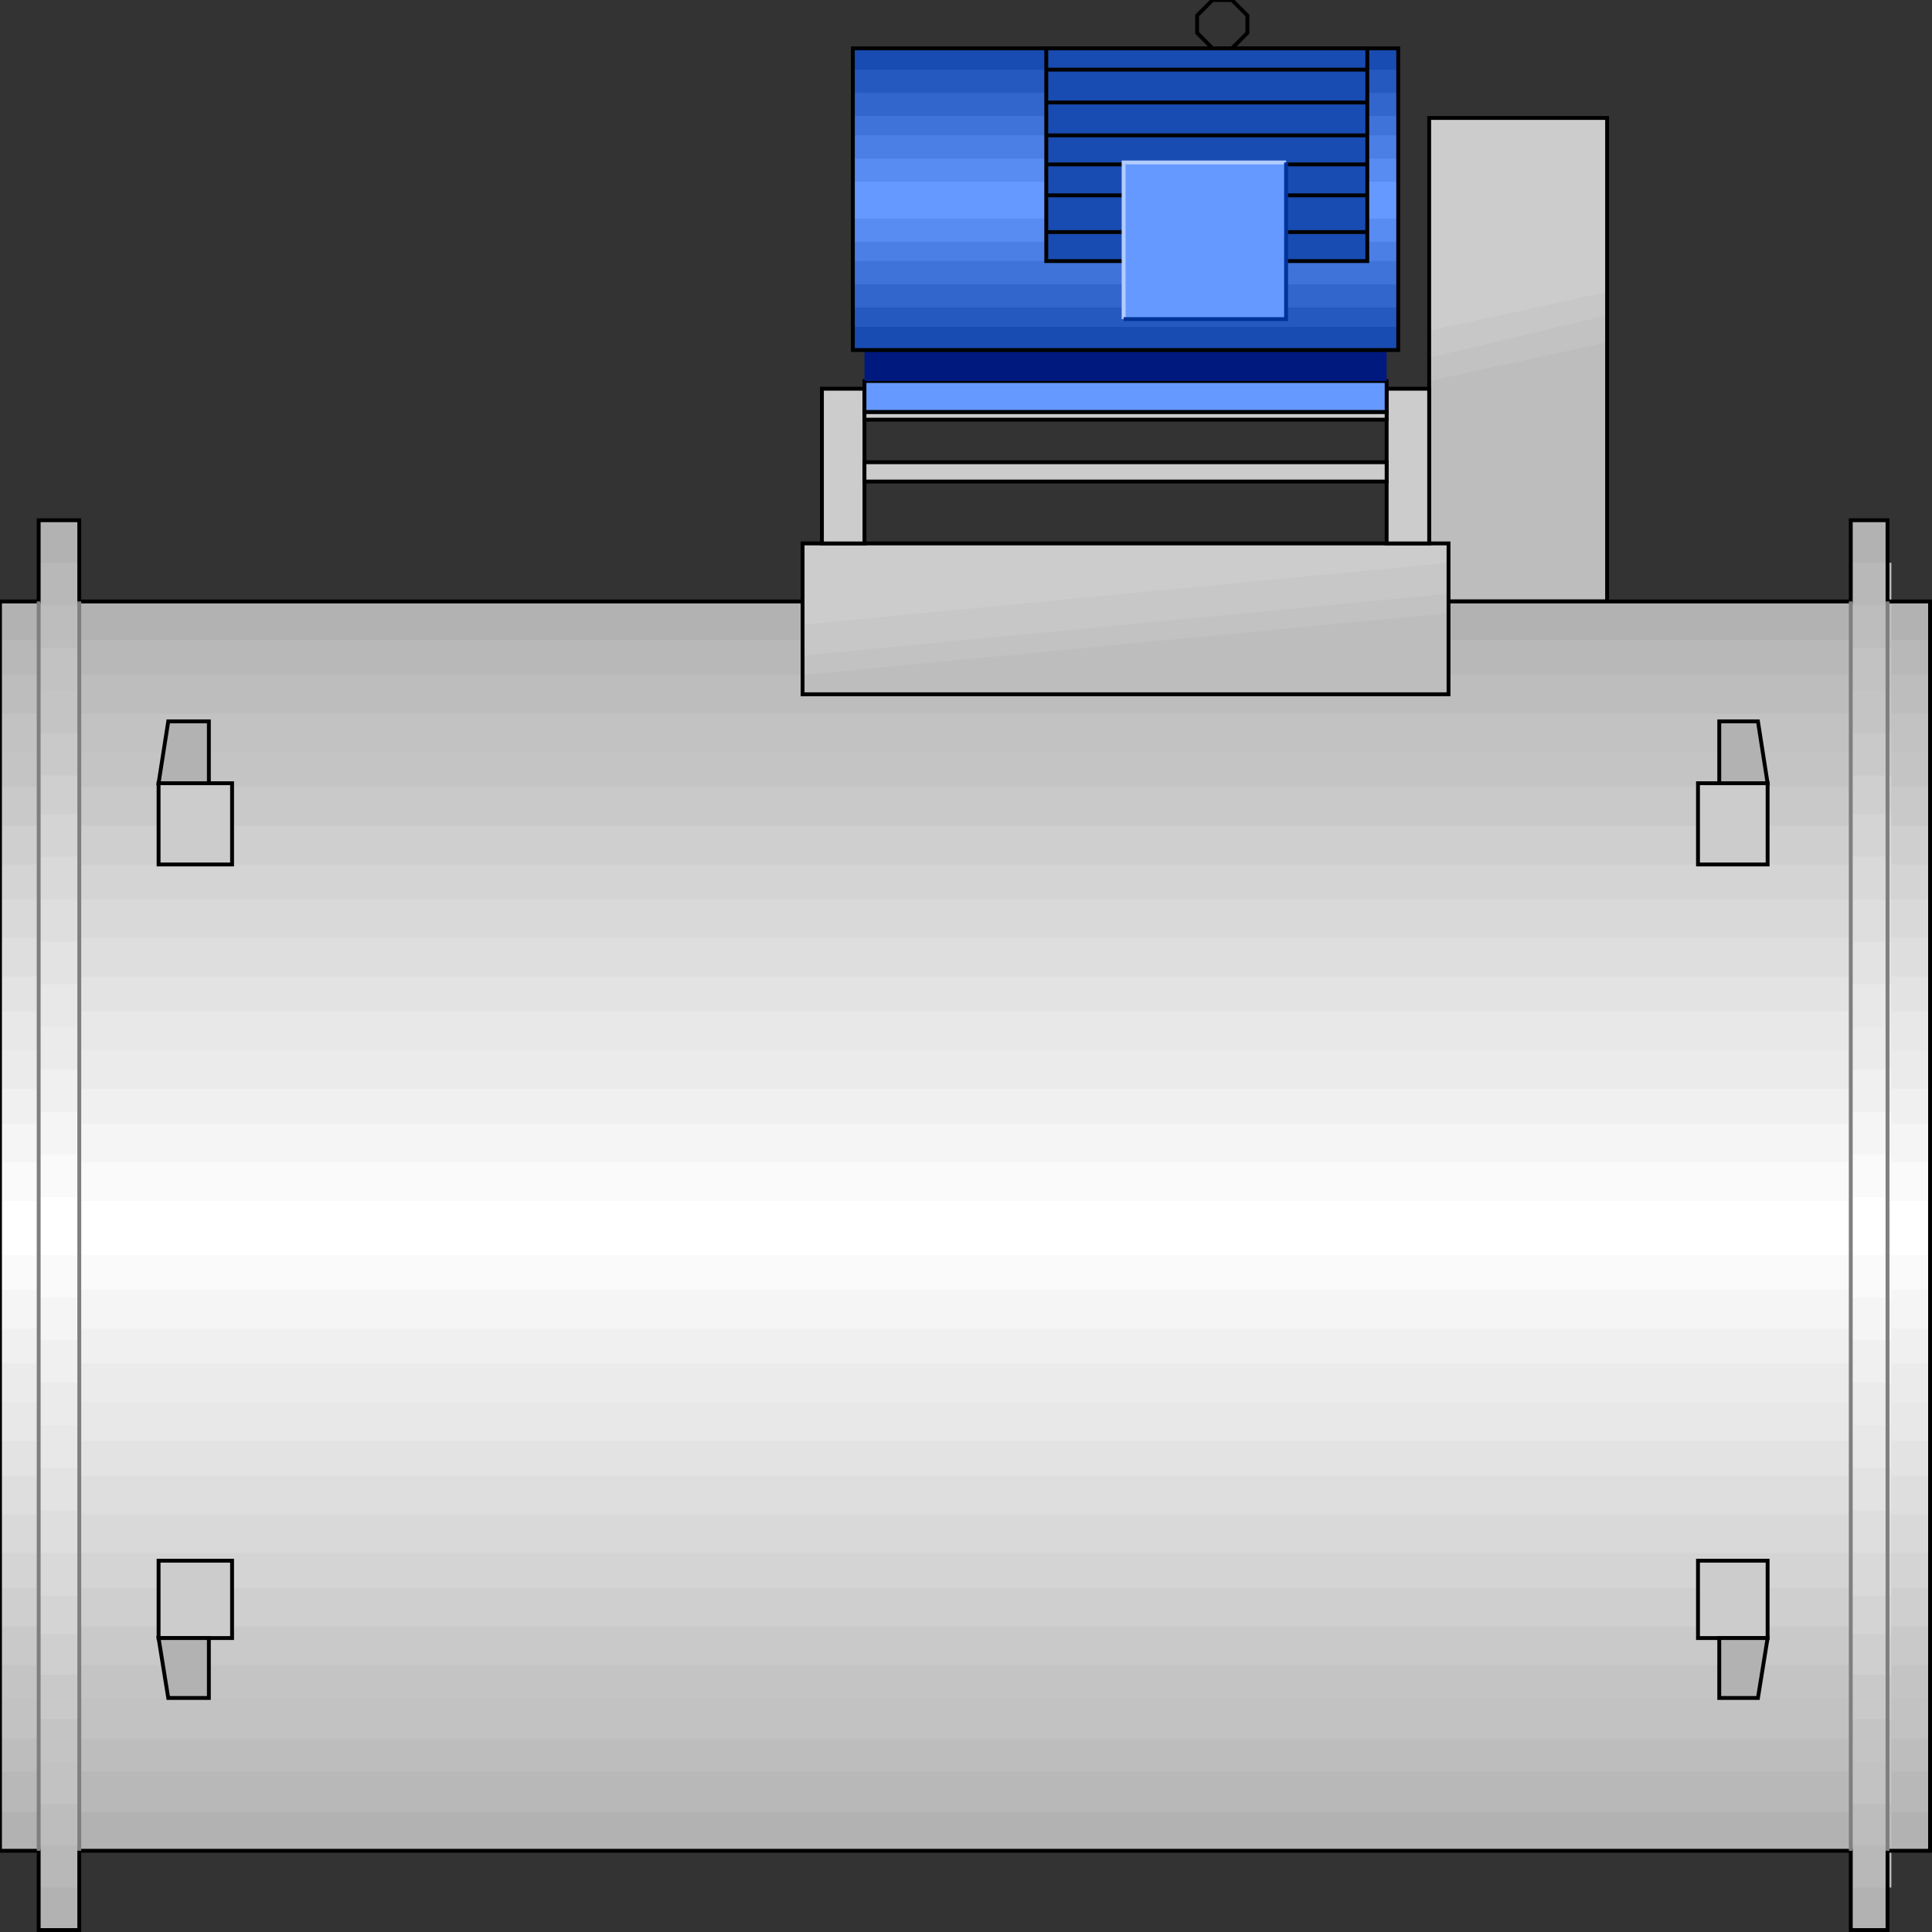 <svg width="150" height="150" viewBox="0 0 150 150" fill="none" xmlns="http://www.w3.org/2000/svg">
<rect x="0" y="0" width="150" height="150" fill="#333333" stroke="none"/>
<g clip-path="url(#clip0_2109_164733)">
<path d="M110.961 9.158H124.775V46.696H110.961V9.158Z" fill="#CCCCCC"/>
<path d="M110.961 25.675L124.775 22.672V46.696H110.961V25.675Z" fill="#C7C7C7"/>
<path d="M110.961 27.778L124.775 24.475V46.697H110.961V27.778Z" fill="#C2C2C2"/>
<path d="M110.961 29.579L124.775 26.576V46.696H110.961V29.579Z" fill="#BDBDBD"/>
<path d="M110.961 9.158H124.775V46.696H110.961V9.158Z" stroke="black" stroke-width="0.3"/>
<path d="M0 46.697H3.003V40.391H6.156V46.697H143.694V40.391H146.547V46.697H149.85V143.694H146.547V149.85H143.694V143.694H6.156V149.85H3.003V143.694H0V46.697Z" fill="#B2B2B2"/>
<path d="M0 49.699H3.003V43.693H6.156V49.699H143.694V43.693H146.847V49.699H149.85V140.69H146.847V146.546H143.694V140.69H6.156V146.546H3.003V140.69H0V49.699Z" fill="#B8B8B8"/>
<path d="M0 52.401H3.003V46.996H6.156V52.401H143.694V46.996H146.847V52.401H149.85V137.537H146.847V143.242H143.694V137.537H6.156V143.242H3.003V137.537H0V52.401Z" fill="#BDBDBD"/>
<path d="M0 55.406H3.003V50.301H6.156V55.406H143.694V50.301H146.847V55.406H149.85V134.985H146.847V140.091H143.694V134.985H6.156V140.091H3.003V134.985H0V55.406Z" fill="#C2C2C2"/>
<path d="M0 58.408H3.003V53.603H6.156V58.408H143.694V53.603H146.847V58.408H149.85V131.832H146.847V136.787H143.694V131.832H6.156V136.787H3.003V131.832H0V58.408Z" fill="#C4C4C4"/>
<path d="M0 61.111H3.003V56.906H6.156V61.111H143.694V56.906H146.847V61.111H149.85V129.279H146.847V133.483H143.694V129.279H6.156V133.483H3.003V129.279H0V61.111Z" fill="#C9C9C9"/>
<path d="M0 64.115H3.003V60.211H6.156V64.115H143.694V60.211H146.847V64.115H149.85V126.277H146.847V130.031H143.694V126.277H6.156V130.031H3.003V126.277H0V64.115Z" fill="#CFCFCF"/>
<path d="M0 67.117H3.003V63.213H6.156V67.117H143.694V63.213H146.847V67.117H149.85V123.273H146.847V126.877H143.694V123.273H6.156V126.877H3.003V123.273H0V67.117Z" fill="#D4D4D4"/>
<path d="M0 69.819H3.003V66.516H6.156V69.819H143.694V66.516H146.847V69.819H149.85V120.57H146.847V123.873H143.694V120.57H6.156V123.873H3.003V120.57H0V69.819Z" fill="#D9D9D9"/>
<path d="M0 72.823H3.003V69.82H6.156V72.823H143.694V69.82H146.847V72.823H149.85V117.568H146.847V120.571H143.694V117.568H6.156V120.571H3.003V117.568H0V72.823Z" fill="#DEDEDE"/>
<path d="M0 75.826H3.003V73.123H6.156V75.826H143.694V73.123H146.847V75.826H149.85V114.564H146.847V117.267H143.694V114.564H6.156V117.267H3.003V114.564H0V75.826Z" fill="#E3E3E3"/>
<path d="M0 78.528H3.003V76.426H6.156V78.528H143.694V76.426H146.847V78.528H149.85V111.861H146.847V113.963H143.694V111.861H6.156V113.963H3.003V111.861H0V78.528Z" fill="#E8E8E8"/>
<path d="M0 81.532H3.003V79.731H6.156V81.532H143.694V79.731H146.847V81.532H149.85V108.86H146.847V110.661H143.694V108.86H6.156V110.661H3.003V108.86H0V81.532Z" fill="#EBEBEB"/>
<path d="M0 84.535H3.003V83.033H6.156V84.535H143.694V83.033H146.847V84.535H149.85V105.856H146.847V107.358H143.694V105.856H6.156V107.358H3.003V105.856H0V84.535Z" fill="#F0F0F0"/>
<path d="M0 87.237H3.003V86.336H6.156V87.237H143.694V86.336H146.847V87.237H149.85V103.153H146.847V104.054H143.694V103.153H6.156V104.054H3.003V103.153H0V87.237Z" fill="#F5F5F5"/>
<path d="M0 90.239H3.003V89.639H6.156V90.239H143.694V89.639H146.847V90.239H149.85V100.149H146.847V100.75H143.694V100.149H6.156V100.75H3.003V100.149H0V90.239Z" fill="#FAFAFA"/>
<path d="M0 93.244H3.003V92.943H6.156V93.244H143.694V92.943H146.547V93.244H149.85V97.448H146.547H143.694H6.156H3.003H0V93.244Z" fill="white"/>
<path d="M0 46.697H3.003V40.391H6.156V46.697H143.694V40.391H146.547V46.697H149.85V143.694H146.547V149.85H143.694V143.694H6.156V149.85H3.003V143.694H0V46.697Z" stroke="black" stroke-width="0.3"/>
<path d="M3.003 143.694V46.697" stroke="#7F7F7F" stroke-width="0.3"/>
<path d="M6.156 143.694V46.697" stroke="#7F7F7F" stroke-width="0.3"/>
<path d="M143.693 143.694V46.697" stroke="#7F7F7F" stroke-width="0.3"/>
<path d="M146.547 143.694V46.697" stroke="#7F7F7F" stroke-width="0.3"/>
<path d="M12.312 127.178H18.018V121.172H12.312V127.178Z" fill="#CCCCCC" stroke="black" stroke-width="0.3"/>
<path d="M137.237 127.178H131.832V121.172H137.237V127.178Z" fill="#CCCCCC" stroke="black" stroke-width="0.3"/>
<path d="M137.237 60.81H131.832V67.117H137.237V60.81Z" fill="#CCCCCC" stroke="black" stroke-width="0.3"/>
<path d="M12.312 60.81H18.018V67.117H12.312V60.81Z" fill="#CCCCCC" stroke="black" stroke-width="0.3"/>
<path d="M12.312 127.178H16.216V131.832H13.063L12.312 127.178Z" fill="#B2B2B2" stroke="black" stroke-width="0.3"/>
<path d="M137.237 127.178H133.483V131.832H136.486L137.237 127.178Z" fill="#B2B2B2" stroke="black" stroke-width="0.3"/>
<path d="M137.237 60.811H133.483V56.006H136.486L137.237 60.811Z" fill="#B2B2B2" stroke="black" stroke-width="0.3"/>
<path d="M12.312 60.811H16.216V56.006H13.063L12.312 60.811Z" fill="#B2B2B2" stroke="black" stroke-width="0.3"/>
<path d="M62.312 42.191H112.463V53.903H62.312V42.191Z" fill="#CCCCCC"/>
<path d="M62.312 48.498L112.463 43.693V53.904H62.312V48.498Z" fill="#C7C7C7"/>
<path d="M62.312 50.901L112.463 46.096V53.904H62.312V50.901Z" fill="#C2C2C2"/>
<path d="M62.312 52.403L112.463 47.598V53.904H62.312V52.403Z" fill="#BDBDBD"/>
<path d="M62.312 42.191H112.463V53.903H62.312V42.191Z" stroke="black" stroke-width="0.3"/>
<path d="M63.813 30.18H67.117V42.192H63.813V30.18Z" fill="#CCCCCC" stroke="black" stroke-width="0.3"/>
<path d="M107.657 30.18H110.961V42.192H107.657V30.18Z" fill="#CCCCCC" stroke="black" stroke-width="0.3"/>
<path d="M67.117 35.887H107.658V37.388H67.117V35.887Z" fill="#CCCCCC" stroke="black" stroke-width="0.3"/>
<path d="M67.117 31.982H107.658V32.583H67.117V31.982Z" fill="#CCCCCC" stroke="black" stroke-width="0.3"/>
<path d="M67.117 29.58H107.658V31.983H67.117V29.58Z" fill="#6699FF" stroke="black" stroke-width="0.3"/>
<path d="M67.117 27.178H107.658V29.58H67.117V27.178Z" fill="#00197F"/>
<path d="M66.216 3.754H108.558V27.177H66.216V3.754Z" fill="#194CB2"/>
<path d="M94.145 3.754L92.943 2.553V1.201L94.145 0H95.646L96.847 1.201V2.553L95.646 3.754H94.145Z" stroke="black" stroke-width="0.3"/>
<path d="M66.216 5.406H108.558V25.376H66.216V5.406Z" fill="#2659BF"/>
<path d="M66.216 7.207H108.558V23.874H66.216V7.207Z" fill="#3366CC"/>
<path d="M66.216 9.01H108.558V22.073H66.216V9.01Z" fill="#4073D9"/>
<path d="M66.216 10.51H108.558V20.27H66.216V10.51Z" fill="#4C7FE5"/>
<path d="M66.216 12.312H108.558V18.769H66.216V12.312Z" fill="#598CF2"/>
<path d="M66.216 14.113H108.558V16.966H66.216V14.113Z" fill="#6699FF"/>
<path d="M81.231 3.754H106.156V20.27H81.231V3.754Z" fill="#194CB2" stroke="black" stroke-width="0.3"/>
<path d="M66.216 3.754H108.558V27.177H66.216V3.754Z" stroke="black" stroke-width="0.3"/>
<path d="M81.231 5.406H106.156" stroke="black" stroke-width="0.3"/>
<path d="M106.156 7.957H81.231" stroke="black" stroke-width="0.3"/>
<path d="M81.231 10.51H106.156" stroke="black" stroke-width="0.3"/>
<path d="M106.156 12.764H81.231" stroke="black" stroke-width="0.3"/>
<path d="M81.231 15.166H106.156" stroke="black" stroke-width="0.3"/>
<path d="M106.156 18.018H81.231" stroke="black" stroke-width="0.3"/>
<path d="M87.237 12.613H99.85V24.775H87.237V12.613Z" fill="#6699FF"/>
<path d="M87.237 24.775V12.613H99.85" stroke="#B2CCFF" stroke-width="0.3"/>
<path d="M87.237 24.775H99.85V12.613" stroke="#003399" stroke-width="0.3"/>
</g>
<defs>
<clipPath id="clip0_2109_164733">
<rect width="150" height="150" fill="white"/>
</clipPath>
</defs>
</svg>
